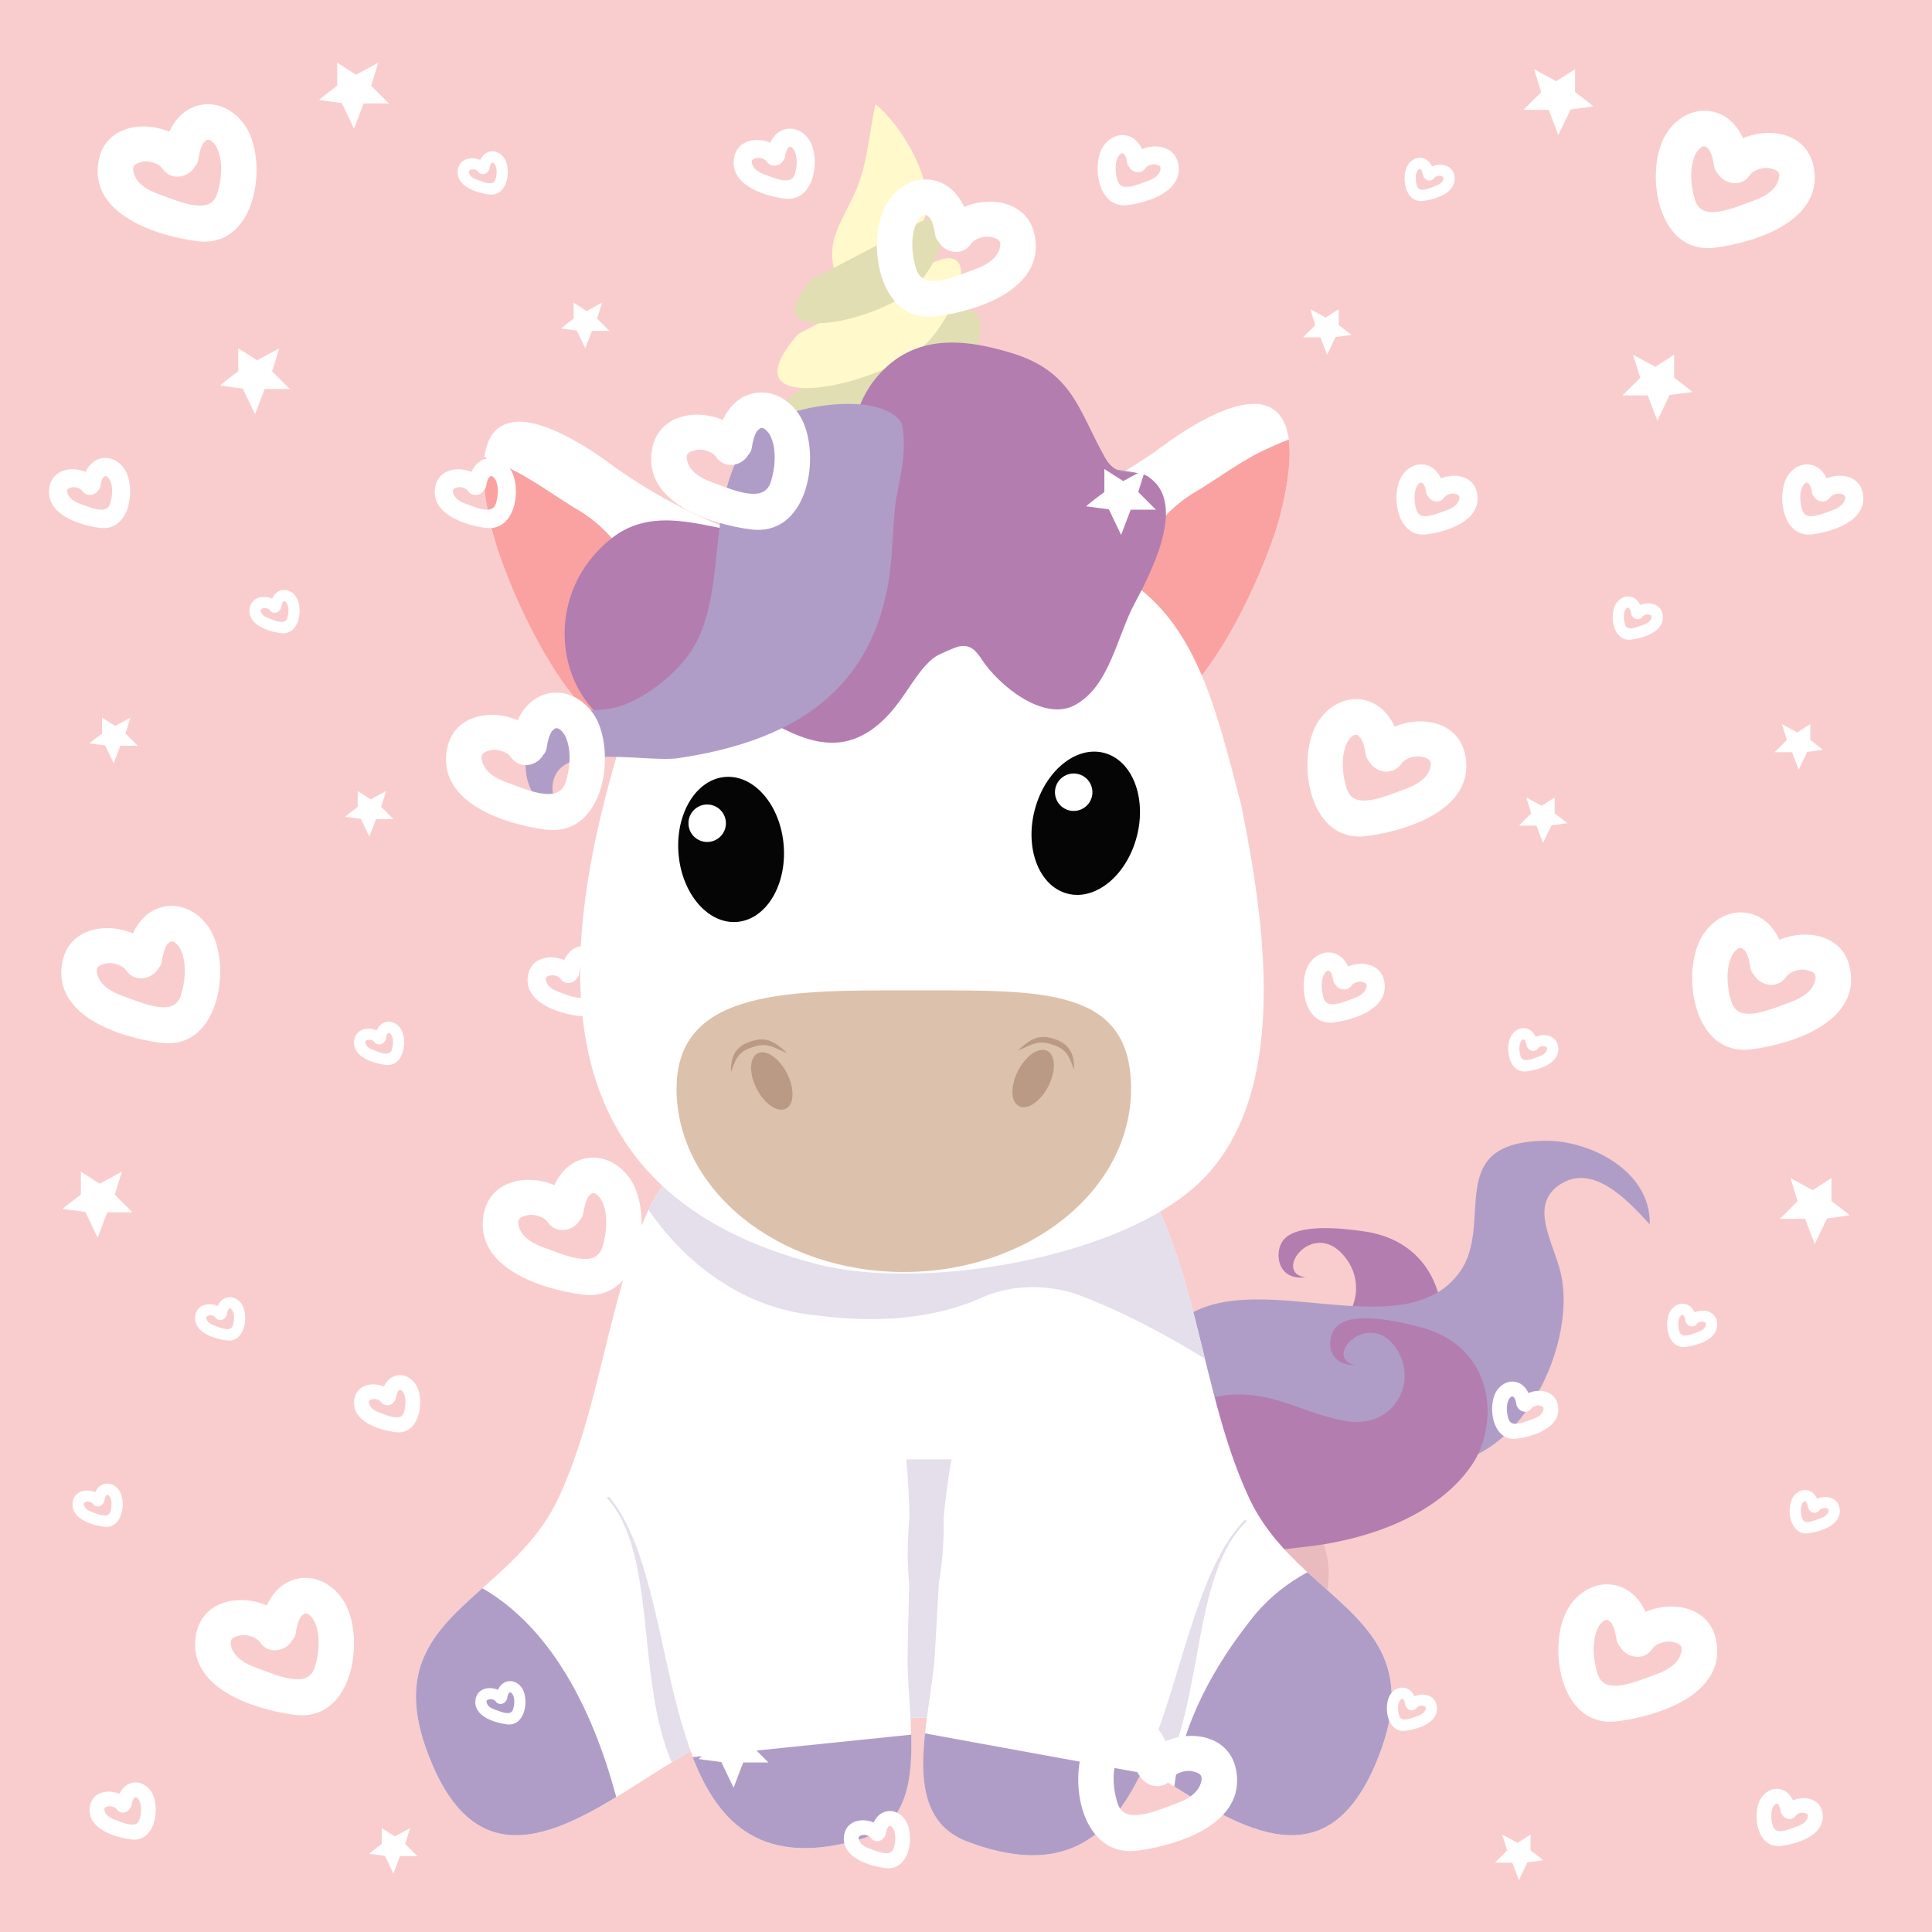 <?xml version="1.0" encoding="utf-8"?>
<!-- Generator: Adobe Illustrator 26.0.3, SVG Export Plug-In . SVG Version: 6.00 Build 0)  -->
<svg version="1.1" id="Layer_1" xmlns="http://www.w3.org/2000/svg" xmlns:xlink="http://www.w3.org/1999/xlink" x="0px" y="0px"
	 viewBox="0 0 1133.86 1133.86" style="enable-background:new 0 0 1133.86 1133.86;" xml:space="preserve">
<style type="text/css">
	.st0{fill:#F9CDCE;}
	.st1{fill:#EABBBE;}
	.st2{fill:#B47DB0;}
	.st3{fill:#B09DC7;}
	.st4{fill:#FFFFFF;}
	.st5{fill:#E4DFEA;}
	.st6{fill:#E1DEB3;}
	.st7{fill:#FFF9CB;}
	.st8{fill:#FAA2A1;}
	.st9{fill:#DCC1AC;}
	.st10{fill:#BA9A85;}
	.st11{fill:#050505;}
</style>
<g>
	<rect x="0" y="0" class="st0" width="1133.86" height="1133.86"/>
	<path class="st1" d="M770.29,893.07c-6.26-9.39-14.12-17.34-23.01-24.23c-9.8-7.6-19.94-14.41-30.83-20.36
		c-18.43-10.06-38.1-18.31-58.33-23.97c-27.52-7.7-56.45-10.95-84.93-12.3c-27.15-1.29-54.41-0.45-81.47,1.94
		c-23.19,2.04-45.72,6.22-67.81,13.63c-12.49,4.19-24.84,9.22-36.53,15.3c-10.31,5.36-20.38,12.07-28.62,20.3
		c-4.26,4.25-8.05,9.21-11.26,14.29c-2.54,4.02-4.71,8.63-5.71,13.27c-1.16,5.35-1.22,11.08,0.02,16.45
		c-0.62,0.29-1.23,0.6-1.83,0.95c-10.38,6.08-14.09,19.91-7.95,30.32c6.93,11.74,15.93,21.25,26.95,29.16
		c10.95,7.86,24.04,11.5,37.28,12.79c3.88,0.38,8.12-0.59,11.85-1.17c2.32-0.36,4.58-1.04,6.78-1.84
		c5.84-2.12,11.41-4.79,16.66-8.07c6.03-3.77,11.68-8.27,17.97-11.61c2.94,4.02,5.82,8.1,9.33,11.61
		c5.99,5.98,13.37,9.71,21.36,12.26c7.24,2.31,15.08,3.12,22.58,3.94c5.57,0.61,11.38,1.14,16.98,0.74
		c4.64-0.33,9.33-0.96,13.87-2.01c4.32-0.99,8.42-2.87,12.44-4.67c5.79-2.59,10.96-6.84,15.56-11.13c0.11-0.1,0.21-0.2,0.32-0.3
		c2.21,2.14,4.64,4.06,7.55,5.92c4.08,2.6,8.85,4.43,13.53,5.66c17.88,4.67,37.39,1.3,54.86-3.51c10.35-2.85,20.36-6.64,30.24-10.8
		c3.48-1.41,7.04-2.59,10.71-3.37c1.46-0.08,2.92-0.07,4.38,0.01c10.3,1.99,20.13,6.3,30.43,8.37c6.49,1.3,13.3,2.25,19.95,1.86
		c8.4-0.49,15.24-2.28,22.78-5.88c6.82-3.25,12.27-9.16,16.36-15.36c4.67-7.09,6.21-15.63,6.91-23.91
		C780.68,915.38,776.92,903.01,770.29,893.07z"/>
	<g>
		<g>
			<path class="st2" d="M655.98,860.61c-15.99-14.05-5.47-44.62,3.44-57.46c10.27-14.8,22.91-27.3,46.41-28.59
				c22.07-1.21,38.33,7.89,60.29,8.77c26.06,1.05,37.05-25.69,24.63-43.68c-18.66-27.03-44.75,7.63-24.54,9.93
				c-16.61,2.42-18.89-15.02-12.79-22.08c8.2-9.51,33.85-6.79,47.53-4.77c45.25,6.66,52.63,52.51,39.85,78.11
				c-15.36,30.79-52.02,51.1-91.48,60.07C724.97,866.45,677.93,881.6,655.98,860.61z"/>
			<g>
				<path class="st3" d="M664.89,883.72c-46.57-42.04-7.93-88.52,33.55-112.62c44.11-25.62,126.36,19.24,158.1-24.35
					c20.88-28.68-10.26-76.26,49.94-77.25c27.15-0.45,62.68,18.22,61.72,49.07c-13.25-14.58-33.96-36.65-53.4-22.9
					c-17.45,12.34-2.94,33.61,1.2,51.55c10.35,44.92-28.43,122.76-85.15,111.18c-21.14-4.32-46.51-28.7-67.48-18
					c-27.27,13.92-2.8,41.41-8.71,62.99C744.08,942.03,651.95,925.51,664.89,883.72z"/>
			</g>
			<path class="st2" d="M670.06,896.91c-14.33-15.61,0.14-44.3,10.73-55.82c12.22-13.29,26.52-24.05,50.35-22.59
				c22.38,1.37,37.6,12.17,59.6,15.58c26.1,4.05,40.56-20.84,30.34-39.88c-15.37-28.61-46.03,2.27-25.97,6.87
				c-17.04,0.44-17.12-16.89-10.08-23.09c9.47-8.35,34.94-2.71,48.47,0.85c44.73,11.77,46.36,57.48,30.24,81.05
				c-19.37,28.34-58.86,43.96-99.73,48.16C738.8,910.64,689.51,920,670.06,896.91z"/>
		</g>
		<g>
			<path class="st4" d="M732.43,877.72c-24.08-52.53-28.46-116.01-52.53-168.54c-15.32-30.64-35.02-35.02-72.23-39.4
				c-23.32-4.24-50.22-9.5-77.24-12.81c-27.02,3.31-53.93,8.57-77.24,12.81c-37.21,4.38-56.91,8.76-72.23,39.4
				c-24.08,52.53-28.46,116.01-52.53,168.54c-28.45,63.48-109.44,70.04-76.61,153.22c35.02,89.74,100.69,26.27,155.41-4.38
				c33.91-21.41,80.9-19.55,123.2-18.13c14.25-0.48,29.03-1,43.67-0.67c22.23,0.5,44.11,2.98,63.28,10.6
				c5.68,2.26,11.12,4.96,16.26,8.21c54.72,30.64,120.39,94.12,155.41,4.38C841.88,947.76,760.89,941.2,732.43,877.72z"/>
		</g>
		<g>
			<path class="st5" d="M607.67,669.78c-23.32-4.24-50.22-9.5-77.24-12.81c-27.02,3.31-53.93,8.57-77.24,12.81
				c-37.21,4.38-56.91,8.76-72.23,39.4c-0.12,0.27-0.23,0.55-0.36,0.82c23.18,33.89,58.47,58.79,100.12,62.12
				c32.83,4.38,67.85,2.19,96.31-10.94c19.7-8.76,43.78-6.57,59.1,0c25.05,9.7,48.32,22.38,71,36.18
				c-7.44-30.3-14.65-60.73-27.23-88.18C664.58,678.53,644.88,674.15,607.67,669.78z"/>
		</g>
		<g>
			<g>
				<path class="st6" d="M459.77,235.39c-56.38,63.9,63.9,35.71,92.09,5.64c24.43-26.31,41.35-82.7-9.4-48.87
					c-28.19,20.67-67.66,26.31-90.21,50.75"/>
			</g>
			<g>
				<path class="st7" d="M462.33,202.17"/>
			</g>
			<g>
				<path class="st7" d="M468.54,195.96c-46.56,52.78,52.77,29.49,76.06,4.66c20.18-21.73,34.15-68.3-7.76-40.36"/>
			</g>
			<g>
				<path class="st7" d="M491.26,164.07c-7.05-19.73,0-29.6,8.46-46.52c9.87-19.74,9.87-38.06,14.1-56.39
					c14.09,11.28,33.83,42.29,29.6,63.43c-2.82,18.32-31.01,35.24-50.74,42.29"/>
			</g>
			<g>
				<path class="st6" d="M471.44,168.94"/>
			</g>
			<g>
				<path class="st6" d="M531.76,135.02l-55.29,28.9c-37.69,42.72,42.72,23.87,61.57,3.77C554.37,150.1,565.68,112.4,531.76,135.02z
					"/>
			</g>
		</g>
		<g>
			<g>
				<path class="st4" d="M510.16,336.43c-59.49-15.45-108.77-31.6-156.3-67.34c-53.8-37.37-82.91-28.23-64.74,43.34
					c8.33,32.25,45.98,118.9,85.18,122.4c39.2,3.5,105.81-72.78,131.92-96.08"/>
			</g>
			<g>
				<path class="st8" d="M365.71,324.72c-6.33-9.78-14.58-17.83-24.07-23.99c-16.05-9.34-29.49-20.23-46.08-27.49
					c-3.74-1.77-7.53-3.39-11.35-4.8c-1.4,10.49,0.1,25.06,4.91,43.99c8.33,32.25,45.98,118.9,85.18,122.4
					c3.87,0.35,8.01-0.1,12.35-1.18c3.48-14.53,5.36-29.4,5.18-44.49C391.18,366.07,379.06,344.45,365.71,324.72z"/>
			</g>
		</g>
		<g>
			<g>
				<path class="st4" d="M530.43,325.96c59.49-15.45,108.77-31.6,156.3-67.34c53.8-37.37,82.91-28.23,64.74,43.34
					c-8.33,32.24-45.98,118.9-85.18,122.4c-39.2,3.5-105.81-72.78-131.92-96.08"/>
			</g>
			<g>
				<path class="st8" d="M674.88,314.25c6.33-9.78,14.59-17.83,24.07-23.99c16.05-9.34,29.49-20.23,46.07-27.49
					c3.75-1.77,7.53-3.39,11.35-4.8c1.39,10.49-0.1,25.06-4.91,43.99c-8.33,32.24-45.98,118.9-85.18,122.4
					c-3.87,0.35-8.01-0.1-12.36-1.18c-3.47-14.53-5.36-29.4-5.18-44.49C649.41,355.61,661.53,333.98,674.88,314.25z"/>
			</g>
		</g>
		<g>
			<path class="st4" d="M728.47,472.54c-19.7-75.51-32.83-134.61-114.91-151.02c-78.8-19.7-174.01-6.57-229.82,55.81
				c-49.25,137.89-95.21,315.18,95.21,364.43c62.38,16.41,180.57-3.28,226.53-49.25C758.02,639.98,741.6,538.2,728.47,472.54z"/>
		</g>
		<g>
			<g>
				<path class="st3" d="M673.85,279.64c-29.56-10.53-67-0.51-92.58,14.47c-32.41,18.43-75.27,48.95-97.66,80.5l7.81-4.57
					c-8.69,7.08-7.95,12.97,0.01,19.16c18.87,16.79,66.01-8.28,83.1-15.22c28.35-9.9,55.08-10.25,75.67,8.53
					c5.58-9.76,10.95-19.67,16.25-29.51C679.79,328.54,679.57,304.09,673.85,279.64z"/>
			</g>
			<path class="st3" d="M337.67,477.44c0.75-0.02,1.52-0.09,2.31-0.24C339.2,477.31,338.43,477.38,337.67,477.44z"/>
			<path class="st2" d="M673.88,279.79c-8.49-5.58-17.9,2.17-25.49-11.46c-15.62-28.02-18.97-50.21-54.6-61.12
				c-29.4-9.01-59.47-11.51-80.98,16.28c-12.43,16.07-14.81,39.32-22.37,58.15c-27.77,69.16-87.48-1.08-131.86,34.56
				c-53.81,43.22-21.59,130.99,42.7,114.86c-10.22-1.03-25.44-8.26-20.17-21.64c5.75-14.62,28.49-8.61,38.37-4.11
				c32.57,14.83,65.94,50.73,100.44,15.78c12.66-12.83,19.38-30.78,31.29-37.01c14.86-7.77,18.98-6.23,25.14,3.17
				c9.6,14.64,35.93,36.59,54.51,26.55c20.45-11.06,24.46-40.15,35.58-60.8C679.76,328.59,694.81,293.56,673.88,279.79z"/>
			<path class="st3" d="M521.18,342.89c2.65-15.01,2.6-30.15,4.09-45.11c1.27-12.7,7.72-29.96,4.02-49.04
				c-11.74-20.54-70.55-10.64-84.68,3.79c-32.83,33.54-15.79,90.34-37.63,127.46c-9.01,15.31-30.21,31.8-46.85,35.49
				c-18.71,4.13-28.02-4.38-42.51,10.82c-17.48,18.34-9.32,53.51,20.05,51.14c-13.31,0.45-17.57-17.64-9-26.36
				c12.32-12.55,53.3-3.76,69.21-6.11C461.23,435.64,509.54,408.84,521.18,342.89z"/>
		</g>
		<polygon class="st5" points="527.73,856.46 560.9,856.46 553.28,1007.77 527.73,1008.34 		"/>
		<g>
			<path class="st4" d="M551.23,939.54c1.58-12.57,3.05-25.2,4.11-37.74C552.74,914.29,551.25,927.08,551.23,939.54z"/>
		</g>
		<g>
			<g>
				<path class="st5" d="M521.52,1012.38c-0.64-13.26-1.91-26.59-1.74-38.16c0.56-37.46,3.06-77.33-0.74-114.34l-163.14,18.95
					c30.02,32.49,16.99,105.54,38.26,155.46C431.65,1010.71,478.04,1007.21,521.52,1012.38z"/>
			</g>
			<g>
				<path class="st4" d="M531.79,856l-176.15,20.31c52.06,56.98,18.34,242.97,150.63,202.68c40.47-13.06,25.88-69.44,26.39-107.33
					c0.18-13.8,0.63-27.92,0.93-42.1c-1.27-12.54-1.1-25.56,0.19-38.39C533.56,879.27,532.97,867.49,531.79,856z"/>
			</g>
			<g>
				<path class="st3" d="M406.52,1031.21c15.31,39.42,41.31,65.47,99.76,47.8c25.76-8.25,29.24-33.82,28.51-60.97L406.52,1031.21z"
					/>
			</g>
		</g>
		<g>
			<g>
				<path class="st5" d="M556.53,1012.7c1.67-13.17,3.98-26.35,4.71-37.91c2.37-37.39,2.99-77.33,9.67-113.94l161.16,31.63
					c-32.46,30.05-25.18,103.89-50.29,152C646.25,1018.06,600.28,1010.94,556.53,1012.7z"/>
			</g>
			<g>
				<path class="st4" d="M558.5,856L732.52,890c-56.35,52.74-37.27,240.8-166,190.3c-39.32-16.18-20.37-71.24-17.92-109.06
					c0.89-13.77,1.55-27.88,2.36-42.05c2.24-12.4,3.1-25.4,2.81-38.29C554.93,879.06,556.42,867.37,558.5,856z"/>
			</g>
			<g>
				<path class="st3" d="M669.71,1040.46c-18.34,38.11-46.29,62.05-103.19,39.87c-25.04-10.23-26.51-36-23.66-63.02L669.71,1040.46z
					"/>
			</g>
		</g>
		<g>
			<path class="st3" d="M283.1,932.09c-27.82,24.76-51.83,46.81-31.29,98.84c25.64,65.7,67.7,49.28,109.87,23.74
				C347.8,1003,323.49,955.48,283.1,932.09z"/>
		</g>
		<g>
			<path class="st3" d="M767.34,922.72c-11.23,6.07-21.52,14-30.52,24.5c-25.09,30.99-43.19,64.97-47.64,101.26
				c45.41,28.62,92.2,53.34,119.87-17.55C832.12,972.47,798.96,951.86,767.34,922.72z"/>
		</g>
		<g>
			<path class="st9" d="M663.79,638.94c0-59.41-51.57-57.72-125.23-57.72c-73.65,0-141.49-1.69-141.49,57.72
				c0,59.41,59.71,107.57,133.36,107.57C604.08,746.51,663.79,698.35,663.79,638.94z"/>
			<g>
				<path class="st10" d="M461.84,629.88c4.59,8.95,4.33,18.25-0.58,20.76c-4.9,2.51-12.6-2.71-17.18-11.67
					c-4.58-8.96-4.33-18.25,0.57-20.76C449.56,615.7,457.25,620.93,461.84,629.88z"/>
				<path class="st10" d="M428.97,629.19c0,0,0-0.18-0.01-0.51c0.01-0.33-0.02-0.82,0.02-1.43c0.02-0.62,0.05-1.37,0.16-2.23
					c0.09-0.86,0.24-1.83,0.48-2.89c0.29-1.05,0.62-2.21,1.22-3.37c0.6-1.16,1.38-2.34,2.42-3.37c1.04-1.02,2.26-1.91,3.58-2.61
					c0.33-0.17,0.67-0.32,1-0.49c0.34-0.17,0.68-0.32,1.02-0.44l1.04-0.39l0.98-0.34c0.34-0.11,0.63-0.22,1.01-0.32l1.11-0.29
					c0.37-0.1,0.74-0.17,1.11-0.22c0.37-0.06,0.74-0.13,1.11-0.17c1.49-0.16,3-0.1,4.43,0.15c1.42,0.28,2.72,0.77,3.87,1.33
					c1.13,0.59,2.13,1.2,3,1.84c0.87,0.62,1.62,1.23,2.27,1.78c0.66,0.54,1.21,1.04,1.67,1.45c0.91,0.82,1.41,1.32,1.41,1.32
					s-0.66-0.24-1.79-0.73c-0.56-0.25-1.25-0.54-2.01-0.9c-0.38-0.18-0.79-0.36-1.22-0.55c-0.43-0.19-0.87-0.4-1.34-0.6
					c-0.93-0.42-1.94-0.8-2.99-1.16c-1.06-0.32-2.17-0.57-3.31-0.69c-1.15-0.08-2.33-0.03-3.54,0.14c-0.6,0.12-1.23,0.23-1.82,0.39
					l-0.89,0.24c-0.3,0.07-0.65,0.22-0.97,0.32l-0.98,0.33l-0.9,0.33c-0.61,0.2-1.17,0.47-1.74,0.71c-1.11,0.54-2.12,1.16-3.01,1.87
					c-0.89,0.72-1.62,1.56-2.26,2.43c-0.65,0.87-1.12,1.82-1.57,2.7c-0.42,0.91-0.79,1.76-1.1,2.54c-0.3,0.79-0.56,1.48-0.77,2.04
					C429.23,628.53,428.97,629.19,428.97,629.19z"/>
			</g>
			<g>
				<path class="st10" d="M597.48,628.42c-4.59,8.95-4.33,18.25,0.57,20.76c4.9,2.51,12.6-2.71,17.18-11.67
					c4.59-8.96,4.33-18.25-0.58-20.76C609.76,614.24,602.06,619.46,597.48,628.42z"/>
				<path class="st10" d="M630.35,627.72c0,0,0-0.18,0.01-0.51c-0.01-0.33,0.02-0.81-0.02-1.43c-0.02-0.62-0.06-1.37-0.16-2.23
					c-0.09-0.86-0.24-1.83-0.48-2.89c-0.29-1.05-0.62-2.21-1.22-3.37c-0.6-1.15-1.38-2.34-2.42-3.37c-1.03-1.02-2.26-1.91-3.57-2.62
					c-0.33-0.17-0.67-0.32-1-0.49c-0.34-0.17-0.68-0.32-1.02-0.44l-1.04-0.39l-0.98-0.34c-0.34-0.1-0.63-0.22-1.01-0.32l-1.11-0.29
					c-0.37-0.1-0.74-0.17-1.11-0.22c-0.37-0.06-0.74-0.12-1.11-0.16c-1.49-0.16-3.01-0.1-4.43,0.15c-1.42,0.28-2.72,0.77-3.87,1.33
					c-1.13,0.59-2.14,1.2-3,1.83c-0.88,0.62-1.62,1.24-2.28,1.78c-0.66,0.54-1.21,1.04-1.67,1.45c-0.91,0.82-1.41,1.32-1.41,1.32
					s0.66-0.24,1.79-0.73c0.56-0.25,1.25-0.54,2.01-0.9c0.38-0.18,0.79-0.36,1.22-0.55c0.43-0.19,0.87-0.4,1.34-0.6
					c0.93-0.42,1.94-0.8,2.99-1.16c1.06-0.32,2.17-0.57,3.31-0.69c1.15-0.08,2.33-0.03,3.54,0.14c0.6,0.12,1.23,0.22,1.82,0.39
					l0.89,0.24c0.29,0.07,0.65,0.22,0.96,0.32l0.98,0.33l0.9,0.32c0.61,0.21,1.17,0.47,1.74,0.72c1.11,0.54,2.12,1.16,3.01,1.87
					c0.89,0.72,1.62,1.56,2.25,2.43c0.65,0.87,1.12,1.82,1.58,2.7c0.42,0.91,0.79,1.76,1.09,2.54c0.3,0.79,0.56,1.47,0.77,2.04
					C630.08,627.06,630.35,627.72,630.35,627.72z"/>
			</g>
		</g>
		<g>
			<path class="st11" d="M459.92,495.97c1.94,23.49-10.3,43.68-27.34,45.09c-17.04,1.41-32.43-16.5-34.37-39.99
				c-1.94-23.49,10.3-43.68,27.34-45.09C442.59,454.57,457.98,472.47,459.92,495.97z"/>
			<path class="st4" d="M425.99,482.25c0.5,6.05-4,11.35-10.05,11.85c-6.05,0.5-11.36-4-11.86-10.05c-0.5-6.05,4-11.36,10.05-11.86
				C420.19,471.7,425.49,476.2,425.99,482.25z"/>
		</g>
		<g>
			<path class="st11" d="M667.17,490.95c-5.94,22.81-24.16,37.82-40.71,33.51c-16.55-4.31-25.15-26.29-19.21-49.1
				c5.94-22.81,24.16-37.82,40.71-33.51C664.5,446.15,673.1,468.14,667.17,490.95z"/>
			<path class="st4" d="M640.77,467.71c-1.53,5.87-7.53,9.39-13.4,7.87c-5.87-1.53-9.4-7.53-7.87-13.4
				c1.53-5.87,7.53-9.39,13.4-7.87C638.77,455.84,642.3,461.84,640.77,467.71z"/>
		</g>
	</g>
	<g>
		<path class="st4" d="M142.7,766.91c-1.39-3.23-4.59-5.85-8.25-5.59c-3.22,0.23-5.45,2.37-6.69,5.08
			c-5.12-2.18-11.95-0.89-13.1,5.42c-1.8,9.87,10.73,13.85,18.24,14.84C143.22,788.02,145.78,774.08,142.7,766.91z M136.7,777.72
			c-0.59,1.94-1.89,2.47-3.79,2.34c-2.29-0.16-5.02-1.35-7.16-2.13c-1.88-0.68-3.91-1.77-4.54-3.78c-0.49-1.55,0.3-1.88,1.56-2.18
			c1.11-0.26,3.02,0.22,3.73,1.27c1.64,2.42,4.89,1.59,5.94-0.33c0.35-0.37,0.6-0.82,0.68-1.34c0.17-1.12,0.38-2.15,0.97-3.12
			c-0.01,0.02,0.56-0.47,0.52-0.47c0.09-0.04,0.18-0.06,0.24-0.07c0.24-0.01,0.45,0.01,0.77,0.27c0.7,0.57,1.07,1.31,1.34,2.21
			C137.67,772.65,137.39,775.48,136.7,777.72z"/>
		<path class="st4" d="M174.62,351.83c-1.39-3.23-4.59-5.85-8.25-5.59c-3.22,0.23-5.45,2.37-6.69,5.08
			c-5.12-2.18-11.95-0.89-13.1,5.42c-1.8,9.87,10.73,13.85,18.24,14.84C175.14,372.93,177.7,358.99,174.62,351.83z M168.62,362.63
			c-0.59,1.94-1.89,2.47-3.79,2.34c-2.29-0.16-5.02-1.35-7.16-2.13c-1.88-0.68-3.91-1.77-4.54-3.78c-0.49-1.55,0.3-1.88,1.56-2.18
			c1.11-0.26,3.02,0.22,3.73,1.27c1.64,2.42,4.89,1.59,5.94-0.33c0.35-0.37,0.6-0.82,0.68-1.34c0.17-1.12,0.38-2.15,0.97-3.12
			c-0.01,0.02,0.56-0.47,0.52-0.47c0.09-0.04,0.18-0.06,0.24-0.07c0.24-0.01,0.45,0.01,0.77,0.27c0.7,0.57,1.07,1.31,1.34,2.21
			C169.59,357.56,169.31,360.39,168.62,362.63z"/>
		<path class="st4" d="M296.79,94.39c-1.39-3.23-4.59-5.85-8.25-5.59c-3.22,0.23-5.45,2.37-6.69,5.08
			c-5.12-2.18-11.95-0.89-13.1,5.42c-1.8,9.87,10.73,13.85,18.24,14.84C297.3,115.49,299.87,101.55,296.79,94.39z M290.79,105.2
			c-0.59,1.94-1.89,2.47-3.79,2.34c-2.29-0.16-5.02-1.35-7.16-2.13c-1.88-0.68-3.91-1.77-4.54-3.78c-0.49-1.55,0.3-1.88,1.56-2.18
			c1.11-0.26,3.02,0.22,3.73,1.27c1.65,2.42,4.89,1.59,5.94-0.33c0.35-0.37,0.6-0.82,0.68-1.34c0.17-1.12,0.38-2.15,0.97-3.12
			c-0.01,0.02,0.56-0.47,0.52-0.47c0.09-0.04,0.18-0.06,0.24-0.07c0.24-0.01,0.45,0.01,0.77,0.27c0.7,0.57,1.07,1.31,1.34,2.21
			C291.76,100.12,291.48,102.95,290.79,105.2z"/>
		<path class="st4" d="M235.97,605.21c-1.39-3.23-4.59-5.85-8.25-5.59c-3.22,0.23-5.45,2.37-6.69,5.08
			c-5.12-2.18-11.95-0.89-13.1,5.42c-1.8,9.87,10.72,13.85,18.24,14.84C236.48,626.31,239.04,612.37,235.97,605.21z M229.97,616.01
			c-0.59,1.94-1.89,2.47-3.79,2.34c-2.29-0.16-5.02-1.35-7.16-2.13c-1.88-0.68-3.91-1.77-4.54-3.78c-0.49-1.55,0.3-1.88,1.56-2.18
			c1.11-0.26,3.02,0.22,3.73,1.27c1.64,2.42,4.89,1.59,5.94-0.33c0.35-0.37,0.6-0.82,0.68-1.34c0.17-1.12,0.38-2.15,0.97-3.12
			c-0.01,0.02,0.56-0.47,0.52-0.47c0.09-0.04,0.18-0.06,0.24-0.07c0.24-0.01,0.45,0.01,0.77,0.27c0.7,0.57,1.07,1.31,1.34,2.21
			C230.94,610.94,230.65,613.77,229.97,616.01z"/>
		<path class="st4" d="M70.78,876.28c-1.39-3.23-4.59-5.85-8.25-5.59c-3.22,0.23-5.45,2.37-6.69,5.08
			c-5.12-2.18-11.95-0.89-13.1,5.42c-1.8,9.87,10.73,13.85,18.24,14.84C71.3,897.39,73.86,883.45,70.78,876.28z M64.78,887.09
			c-0.59,1.94-1.89,2.47-3.79,2.34c-2.29-0.16-5.02-1.35-7.16-2.13c-1.88-0.68-3.91-1.77-4.54-3.78c-0.49-1.55,0.3-1.88,1.56-2.18
			c1.11-0.26,3.02,0.22,3.73,1.27c1.64,2.42,4.89,1.59,5.94-0.33c0.35-0.37,0.6-0.82,0.68-1.34c0.17-1.12,0.38-2.15,0.97-3.12
			c-0.01,0.02,0.56-0.47,0.52-0.47c0.09-0.04,0.18-0.06,0.24-0.07c0.24-0.01,0.45,0.01,0.77,0.27c0.7,0.57,1.07,1.31,1.34,2.21
			C65.75,882.02,65.47,884.85,64.78,887.09z"/>
		<path class="st4" d="M307.17,992.23c-1.39-3.23-4.59-5.85-8.25-5.59c-3.22,0.23-5.45,2.37-6.69,5.08
			c-5.12-2.18-11.95-0.89-13.1,5.42c-1.8,9.87,10.72,13.85,18.24,14.84C307.68,1013.34,310.24,999.4,307.17,992.23z M301.17,1003.04
			c-0.59,1.94-1.89,2.47-3.79,2.34c-2.29-0.16-5.02-1.35-7.16-2.13c-1.88-0.68-3.91-1.77-4.54-3.78c-0.49-1.55,0.3-1.88,1.56-2.18
			c1.11-0.26,3.02,0.22,3.73,1.27c1.64,2.42,4.89,1.59,5.94-0.33c0.35-0.37,0.6-0.82,0.68-1.34c0.17-1.12,0.38-2.15,0.97-3.12
			c-0.01,0.02,0.56-0.47,0.52-0.47c0.09-0.04,0.18-0.06,0.24-0.07c0.24-0.01,0.45,0.01,0.77,0.27c0.7,0.57,1.07,1.31,1.34,2.21
			C302.14,997.97,301.85,1000.79,301.17,1003.04z"/>
		<path class="st4" d="M372.7,697.16c-4.39-10.23-14.55-18.54-26.14-17.72c-10.21,0.71-17.27,7.52-21.19,16.1
			c-16.22-6.9-37.87-2.81-41.51,17.17c-5.71,31.29,34,43.9,57.82,47.04C374.32,764.07,382.45,719.87,372.7,697.16z M353.68,731.42
			c-1.88,6.15-5.98,7.83-12,7.4c-7.25-0.52-15.9-4.28-22.7-6.74c-5.95-2.15-12.38-5.62-14.38-11.99c-1.54-4.9,0.94-5.96,4.95-6.92
			c3.52-0.84,9.56,0.7,11.82,4.02c5.21,7.68,15.5,5.03,18.83-1.03c1.11-1.17,1.91-2.6,2.16-4.26c0.54-3.56,1.22-6.81,3.07-9.9
			c-0.04,0.06,1.79-1.49,1.65-1.5c0.28-0.13,0.58-0.2,0.76-0.23c0.75-0.04,1.43,0.02,2.44,0.84c2.22,1.81,3.39,4.17,4.26,6.99
			C356.75,715.35,355.85,724.3,353.68,731.42z"/>
		<path class="st4" d="M351.15,424.28c-4.39-10.23-14.55-18.54-26.14-17.72c-10.21,0.71-17.27,7.52-21.19,16.1
			c-16.22-6.9-37.87-2.81-41.51,17.17c-5.71,31.29,34,43.9,57.82,47.04C352.78,491.18,360.9,446.99,351.15,424.28z M332.13,458.54
			c-1.88,6.15-5.98,7.83-12,7.4c-7.25-0.52-15.9-4.28-22.7-6.74c-5.95-2.15-12.38-5.62-14.38-11.99c-1.54-4.9,0.94-5.96,4.95-6.92
			c3.52-0.84,9.56,0.7,11.82,4.02c5.21,7.68,15.5,5.03,18.83-1.03c1.11-1.17,1.91-2.6,2.16-4.26c0.54-3.56,1.22-6.81,3.07-9.9
			c-0.04,0.06,1.79-1.49,1.65-1.5c0.28-0.13,0.58-0.2,0.76-0.23c0.75-0.04,1.43,0.02,2.44,0.84c2.22,1.81,3.39,4.17,4.26,6.99
			C335.21,442.46,334.31,451.42,332.13,458.54z"/>
		<path class="st4" d="M471.55,248.1c-4.39-10.23-14.55-18.54-26.14-17.72c-10.21,0.71-17.27,7.52-21.19,16.1
			c-16.22-6.9-37.87-2.81-41.51,17.17c-5.71,31.29,34,43.9,57.82,47.04C473.18,315.01,481.3,270.81,471.55,248.1z M452.53,282.36
			c-1.88,6.15-5.98,7.83-12,7.4c-7.25-0.52-15.9-4.28-22.7-6.74c-5.95-2.15-12.38-5.62-14.38-11.99c-1.54-4.9,0.94-5.96,4.95-6.92
			c3.52-0.84,9.56,0.7,11.82,4.02c5.21,7.68,15.5,5.03,18.83-1.03c1.11-1.17,1.91-2.6,2.16-4.26c0.54-3.56,1.22-6.81,3.07-9.9
			c-0.04,0.06,1.79-1.49,1.65-1.5c0.28-0.13,0.58-0.2,0.76-0.23c0.75-0.04,1.43,0.02,2.44,0.84c2.22,1.81,3.39,4.17,4.26,6.99
			C455.6,266.29,454.7,275.24,452.53,282.36z"/>
		<path class="st4" d="M146.69,78.95c-4.39-10.23-14.55-18.54-26.14-17.72c-10.21,0.71-17.27,7.52-21.19,16.1
			c-16.22-6.9-37.87-2.81-41.51,17.17c-5.71,31.29,34,43.9,57.82,47.04C148.32,145.85,156.44,101.66,146.69,78.95z M127.67,113.21
			c-1.88,6.15-5.98,7.83-12,7.4c-7.25-0.52-15.9-4.28-22.7-6.74c-5.95-2.15-12.38-5.62-14.38-11.99c-1.54-4.9,0.94-5.96,4.95-6.92
			c3.52-0.84,9.56,0.7,11.82,4.02c5.21,7.68,15.5,5.03,18.83-1.03c1.11-1.17,1.91-2.6,2.16-4.26c0.54-3.56,1.22-6.81,3.07-9.9
			c-0.04,0.06,1.79-1.49,1.65-1.5c0.28-0.13,0.58-0.2,0.76-0.23c0.75-0.04,1.43,0.02,2.44,0.84c2.22,1.81,3.39,4.17,4.26,6.99
			C130.74,97.13,129.84,106.09,127.67,113.21z"/>
		<path class="st4" d="M125.35,549.43c-4.39-10.23-14.55-18.54-26.14-17.72c-10.21,0.71-17.27,7.52-21.19,16.1
			c-16.22-6.9-37.87-2.81-41.51,17.17c-5.71,31.29,34,43.9,57.82,47.04C126.98,616.33,135.1,572.14,125.35,549.43z M106.33,583.69
			c-1.88,6.15-5.98,7.83-12,7.4c-7.25-0.52-15.9-4.28-22.7-6.74c-5.95-2.15-12.38-5.62-14.38-11.99c-1.54-4.9,0.94-5.96,4.95-6.92
			c3.52-0.84,9.56,0.7,11.82,4.02c5.21,7.68,15.5,5.03,18.83-1.03c1.11-1.17,1.91-2.6,2.16-4.26c0.54-3.56,1.22-6.81,3.07-9.9
			c-0.04,0.06,1.79-1.49,1.65-1.5c0.28-0.13,0.58-0.2,0.76-0.23c0.75-0.04,1.43,0.02,2.44,0.84c2.22,1.81,3.39,4.17,4.26,6.99
			C109.4,567.62,108.5,576.57,106.33,583.69z"/>
		<path class="st4" d="M203.9,943.8c-4.39-10.23-14.55-18.54-26.14-17.72c-10.21,0.71-17.27,7.52-21.19,16.1
			c-16.22-6.9-37.87-2.81-41.51,17.17c-5.71,31.29,34,43.9,57.82,47.04C205.53,1010.7,213.65,966.5,203.9,943.8z M184.88,978.06
			c-1.88,6.15-5.98,7.83-12,7.4c-7.25-0.52-15.9-4.28-22.7-6.74c-5.95-2.15-12.38-5.62-14.38-11.99c-1.54-4.9,0.94-5.96,4.95-6.92
			c3.52-0.84,9.56,0.7,11.82,4.02c5.21,7.68,15.5,5.03,18.83-1.03c1.11-1.17,1.91-2.6,2.16-4.26c0.54-3.56,1.22-6.81,3.07-9.9
			c-0.04,0.06,1.79-1.49,1.65-1.5c0.28-0.13,0.58-0.2,0.76-0.23c0.75-0.04,1.43,0.02,2.44,0.84c2.22,1.81,3.39,4.17,4.26,6.99
			C187.95,961.98,187.05,970.94,184.88,978.06z"/>
		<path class="st4" d="M245.01,814.45c-1.83-4.26-6.06-7.72-10.89-7.39c-4.25,0.3-7.19,3.13-8.83,6.71
			c-6.76-2.87-15.78-1.17-17.3,7.16c-2.38,13.04,14.16,18.29,24.09,19.6C245.69,842.32,249.07,823.91,245.01,814.45z M237.09,828.72
			c-0.78,2.56-2.49,3.26-5,3.08c-3.02-0.22-6.63-1.78-9.46-2.81c-2.48-0.89-5.16-2.34-5.99-5c-0.64-2.04,0.39-2.48,2.06-2.88
			c1.47-0.35,3.98,0.29,4.92,1.68c2.17,3.2,6.46,2.1,7.85-0.43c0.46-0.49,0.8-1.08,0.9-1.77c0.23-1.48,0.51-2.84,1.28-4.13
			c-0.02,0.02,0.75-0.62,0.69-0.63c0.12-0.05,0.24-0.08,0.32-0.09c0.31-0.02,0.6,0.01,1.02,0.35c0.92,0.75,1.41,1.74,1.78,2.91
			C238.37,822.02,237.99,825.75,237.09,828.72z"/>
		<path class="st4" d="M532.47,1070.26c-1.83-4.26-6.06-7.72-10.89-7.39c-4.25,0.3-7.19,3.13-8.83,6.71
			c-6.76-2.87-15.78-1.17-17.3,7.16c-2.38,13.04,14.16,18.29,24.09,19.6C533.15,1098.14,536.54,1079.72,532.47,1070.26z
			 M524.55,1084.54c-0.78,2.56-2.49,3.26-5,3.08c-3.02-0.22-6.63-1.78-9.46-2.81c-2.48-0.89-5.16-2.34-5.99-4.99
			c-0.64-2.04,0.39-2.48,2.06-2.88c1.47-0.35,3.98,0.29,4.92,1.68c2.17,3.2,6.46,2.1,7.85-0.43c0.46-0.49,0.8-1.08,0.9-1.78
			c0.23-1.48,0.51-2.84,1.28-4.13c-0.02,0.02,0.75-0.62,0.69-0.63c0.12-0.05,0.24-0.08,0.32-0.09c0.31-0.02,0.6,0.01,1.02,0.35
			c0.92,0.75,1.41,1.74,1.78,2.91C525.83,1077.84,525.45,1081.57,524.55,1084.54z"/>
		<path class="st4" d="M355.28,564.26c-2.24-5.22-7.43-9.47-13.35-9.05c-5.21,0.37-8.82,3.84-10.82,8.22
			c-8.28-3.52-19.34-1.44-21.2,8.77c-2.91,15.98,17.36,22.42,29.53,24.03C356.11,598.43,360.26,575.86,355.28,564.26z
			 M345.56,581.76c-0.96,3.14-3.06,4-6.13,3.78c-3.7-0.26-8.12-2.19-11.59-3.44c-3.04-1.1-6.32-2.87-7.35-6.12
			c-0.79-2.5,0.48-3.04,2.53-3.53c1.8-0.43,4.88,0.36,6.04,2.06c2.66,3.92,7.92,2.57,9.62-0.53c0.57-0.6,0.98-1.33,1.1-2.18
			c0.28-1.82,0.62-3.48,1.57-5.06c-0.02,0.03,0.91-0.76,0.84-0.77c0.14-0.06,0.3-0.1,0.39-0.12c0.38-0.02,0.73,0.01,1.25,0.43
			c1.13,0.92,1.73,2.13,2.18,3.57C347.13,573.55,346.67,578.12,345.56,581.76z"/>
		<path class="st4" d="M300.8,277.82c-2.24-5.22-7.43-9.47-13.35-9.05c-5.21,0.37-8.82,3.84-10.82,8.22
			c-8.28-3.52-19.34-1.44-21.2,8.77c-2.91,15.98,17.36,22.42,29.53,24.03C301.64,311.99,305.79,289.42,300.8,277.82z M291.09,295.32
			c-0.96,3.14-3.06,4-6.13,3.78c-3.7-0.26-8.12-2.19-11.59-3.44c-3.04-1.1-6.32-2.87-7.35-6.12c-0.79-2.5,0.48-3.04,2.53-3.53
			c1.8-0.43,4.88,0.36,6.04,2.06c2.66,3.92,7.92,2.57,9.62-0.53c0.57-0.6,0.98-1.33,1.1-2.18c0.28-1.82,0.62-3.48,1.57-5.06
			c-0.02,0.03,0.91-0.76,0.84-0.77c0.14-0.06,0.3-0.1,0.39-0.12c0.38-0.02,0.73,0.01,1.25,0.43c1.13,0.92,1.73,2.13,2.18,3.57
			C292.66,287.11,292.2,291.68,291.09,295.32z"/>
		<path class="st4" d="M74.41,277.82c-2.24-5.22-7.43-9.47-13.35-9.05c-5.21,0.37-8.82,3.84-10.82,8.22
			c-8.28-3.52-19.34-1.44-21.2,8.77c-2.91,15.98,17.36,22.42,29.53,24.03C75.25,311.99,79.4,289.42,74.41,277.82z M64.7,295.32
			c-0.96,3.14-3.06,4-6.13,3.78c-3.7-0.26-8.12-2.19-11.59-3.44c-3.04-1.1-6.32-2.87-7.35-6.12c-0.79-2.5,0.48-3.04,2.53-3.53
			c1.8-0.43,4.88,0.36,6.04,2.06c2.66,3.92,7.92,2.57,9.62-0.53c0.57-0.6,0.98-1.33,1.1-2.18c0.28-1.82,0.62-3.48,1.57-5.06
			c-0.02,0.03,0.91-0.76,0.84-0.77c0.14-0.06,0.3-0.1,0.39-0.12c0.38-0.02,0.73,0.01,1.25,0.43c1.13,0.92,1.73,2.13,2.18,3.57
			C66.27,287.11,65.81,291.68,64.7,295.32z"/>
		<path class="st4" d="M476.2,84.57c-2.24-5.22-7.43-9.47-13.35-9.05c-5.21,0.37-8.82,3.84-10.82,8.22
			c-8.28-3.52-19.34-1.44-21.2,8.77c-2.91,15.98,17.36,22.42,29.53,24.03C477.03,118.74,481.18,96.17,476.2,84.57z M466.48,102.07
			c-0.96,3.14-3.06,4-6.13,3.78c-3.7-0.26-8.12-2.19-11.59-3.44c-3.04-1.1-6.32-2.87-7.35-6.12c-0.79-2.5,0.48-3.04,2.53-3.53
			c1.8-0.43,4.88,0.36,6.04,2.06c2.66,3.92,7.92,2.57,9.62-0.53c0.57-0.6,0.98-1.33,1.1-2.18c0.28-1.82,0.62-3.48,1.57-5.06
			c-0.02,0.03,0.91-0.76,0.84-0.77c0.14-0.06,0.3-0.1,0.39-0.12c0.38-0.02,0.73,0.01,1.25,0.43c1.13,0.92,1.73,2.13,2.18,3.57
			C468.05,93.86,467.59,98.43,466.48,102.07z"/>
		<path class="st4" d="M89.82,1053.46c-1.83-4.26-6.06-7.72-10.89-7.39c-4.25,0.3-7.19,3.13-8.83,6.71
			c-6.76-2.87-15.78-1.17-17.3,7.16c-2.38,13.04,14.16,18.29,24.09,19.6C90.5,1081.33,93.88,1062.92,89.82,1053.46z M81.9,1067.73
			c-0.78,2.56-2.49,3.26-5,3.08c-3.02-0.22-6.63-1.78-9.46-2.81c-2.48-0.89-5.16-2.34-5.99-4.99c-0.64-2.04,0.39-2.48,2.06-2.88
			c1.47-0.35,3.98,0.29,4.92,1.68c2.17,3.2,6.46,2.1,7.84-0.43c0.46-0.49,0.8-1.08,0.9-1.78c0.23-1.48,0.51-2.84,1.28-4.13
			c-0.02,0.02,0.75-0.62,0.69-0.63c0.12-0.05,0.24-0.08,0.32-0.09c0.31-0.02,0.6,0.01,1.02,0.35c0.92,0.75,1.41,1.74,1.78,2.91
			C83.18,1061.03,82.8,1064.76,81.9,1067.73z"/>
		<path class="st4" d="M36.84,709.51c0.44-0.88,10.61-8.4,10.61-8.4v-13.49l11.05,7.07l13.04-7.07l-4.2,13.49l10.39,10.39H62.93
			l-5.64,14.81l-7.19-15.03L36.84,709.51z"/>
		<path class="st4" d="M129.21,226.28c0.44-0.88,10.61-8.4,10.61-8.4V204.4l11.05,7.07l13.04-7.07l-4.2,13.49l10.39,10.39H155.3
			l-5.64,14.81l-7.19-15.03L129.21,226.28z"/>
		<path class="st4" d="M637.52,297.15c0.44-0.88,10.61-8.4,10.61-8.4v-13.49l11.05,7.07l13.04-7.07l-4.2,13.49l10.39,10.39H663.6
			l-5.64,14.81l-7.19-15.03L637.52,297.15z"/>
		<path class="st4" d="M410.09,1032.37c0.44-0.88,10.61-8.4,10.61-8.4v-13.49l11.05,7.07l13.04-7.07l-4.2,13.49l10.39,10.39h-14.81
			l-5.64,14.81l-7.19-15.03L410.09,1032.37z"/>
		<path class="st4" d="M187.31,58.69c0.44-0.88,10.61-8.4,10.61-8.4V36.8l11.05,7.07l13.04-7.07l-4.2,13.49l10.39,10.39H213.4
			l-5.64,14.81l-7.19-15.03L187.31,58.69z"/>
		<path class="st4" d="M216.73,1087.98c0.31-0.61,7.33-5.8,7.33-5.8v-9.32l7.64,4.89l9.01-4.89l-2.9,9.32l7.18,7.18h-10.23
			l-3.89,10.23l-4.96-10.39L216.73,1087.98z"/>
		<path class="st4" d="M52.57,436.29c0.31-0.61,7.33-5.8,7.33-5.8v-9.32l7.64,4.89l9.01-4.89l-2.9,9.32l7.18,7.18H70.6L66.7,447.9
			l-4.96-10.39L52.57,436.29z"/>
		<path class="st4" d="M329.34,192.79c0.31-0.61,7.33-5.8,7.33-5.8v-9.32l7.64,4.89l9.01-4.89l-2.9,9.32l7.18,7.18h-10.23
			l-3.89,10.23l-4.96-10.39L329.34,192.79z"/>
		<path class="st4" d="M202.61,479.36c0.31-0.61,7.33-5.8,7.33-5.8v-9.32l7.64,4.89l9.01-4.89l-2.9,9.32l7.18,7.18h-10.23
			l-3.89,10.23l-4.96-10.39L202.61,479.36z"/>
		<g>
			<path class="st4" d="M989.41,790.46c7.52-0.99,20.04-4.97,18.24-14.84c-1.15-6.31-7.98-7.6-13.1-5.42
				c-1.24-2.71-3.47-4.85-6.69-5.08c-3.66-0.26-6.86,2.36-8.25,5.59C976.54,777.87,979.1,791.81,989.41,790.46z M985.35,774.16
				c0.27-0.89,0.64-1.64,1.34-2.21c0.32-0.26,0.53-0.28,0.77-0.27c0.06,0.01,0.15,0.03,0.24,0.07c-0.04,0.01,0.53,0.49,0.52,0.47
				c0.59,0.98,0.8,2,0.97,3.12c0.08,0.53,0.33,0.98,0.68,1.34c1.05,1.91,4.3,2.75,5.94,0.33c0.71-1.05,2.62-1.53,3.73-1.27
				c1.26,0.3,2.05,0.63,1.56,2.18c-0.63,2.01-2.66,3.1-4.54,3.78c-2.15,0.77-4.88,1.96-7.16,2.13c-1.9,0.14-3.19-0.4-3.79-2.34
				C984.93,779.27,984.65,776.44,985.35,774.16z"/>
			<path class="st4" d="M957.49,375.37c7.52-0.99,20.04-4.97,18.24-14.84c-1.15-6.31-7.98-7.6-13.1-5.42
				c-1.24-2.71-3.47-4.85-6.69-5.08c-3.66-0.26-6.86,2.36-8.25,5.59C944.62,362.78,947.19,376.73,957.49,375.37z M953.43,359.08
				c0.27-0.89,0.64-1.64,1.34-2.21c0.32-0.26,0.53-0.28,0.77-0.27c0.06,0.01,0.15,0.03,0.24,0.07c-0.04,0.01,0.53,0.49,0.52,0.47
				c0.59,0.98,0.8,2,0.97,3.12c0.08,0.53,0.33,0.98,0.68,1.34c1.05,1.91,4.3,2.75,5.94,0.33c0.71-1.05,2.62-1.53,3.73-1.27
				c1.26,0.3,2.05,0.63,1.56,2.18c-0.63,2.01-2.66,3.1-4.54,3.78c-2.15,0.77-4.88,1.96-7.16,2.13c-1.9,0.14-3.19-0.4-3.79-2.34
				C953.01,364.18,952.73,361.35,953.43,359.08z"/>
			<path class="st4" d="M835.32,117.93c7.52-0.99,20.04-4.97,18.24-14.84c-1.15-6.31-7.98-7.6-13.1-5.42
				c-1.24-2.71-3.47-4.85-6.69-5.08c-3.66-0.26-6.86,2.36-8.25,5.59C822.46,105.34,825.02,119.29,835.32,117.93z M831.26,101.64
				c0.27-0.89,0.64-1.64,1.34-2.21c0.32-0.26,0.53-0.28,0.77-0.27c0.06,0.01,0.15,0.03,0.24,0.07c-0.04,0.01,0.53,0.49,0.52,0.47
				c0.59,0.98,0.8,2,0.97,3.12c0.08,0.52,0.33,0.98,0.68,1.34c1.05,1.91,4.3,2.75,5.94,0.33c0.71-1.05,2.62-1.53,3.73-1.27
				c1.26,0.3,2.05,0.63,1.56,2.18c-0.63,2.01-2.66,3.1-4.54,3.78c-2.15,0.77-4.88,1.96-7.16,2.13c-1.9,0.14-3.19-0.4-3.79-2.34
				C830.85,106.74,830.56,103.92,831.26,101.64z"/>
			<path class="st4" d="M896.14,628.75c7.52-0.99,20.04-4.97,18.24-14.84c-1.15-6.31-7.98-7.6-13.1-5.42
				c-1.24-2.71-3.47-4.85-6.69-5.08c-3.66-0.26-6.86,2.36-8.25,5.59C883.28,616.16,885.84,630.11,896.14,628.75z M892.09,612.46
				c0.27-0.89,0.64-1.64,1.35-2.21c0.32-0.26,0.53-0.28,0.77-0.27c0.06,0.01,0.15,0.03,0.24,0.07c-0.04,0.01,0.53,0.49,0.52,0.47
				c0.59,0.98,0.8,2,0.97,3.12c0.08,0.53,0.33,0.98,0.68,1.34c1.05,1.91,4.3,2.75,5.94,0.33c0.71-1.05,2.62-1.53,3.73-1.27
				c1.26,0.3,2.05,0.63,1.56,2.18c-0.63,2.01-2.66,3.1-4.54,3.78c-2.15,0.77-4.88,1.96-7.16,2.13c-1.9,0.14-3.19-0.4-3.79-2.34
				C891.67,617.56,891.39,614.73,892.09,612.46z"/>
			<path class="st4" d="M1061.33,899.82c7.52-0.99,20.04-4.97,18.24-14.84c-1.15-6.31-7.98-7.6-13.1-5.42
				c-1.24-2.71-3.47-4.85-6.69-5.08c-3.66-0.26-6.86,2.36-8.25,5.59C1048.46,887.24,1051.03,901.18,1061.33,899.82z M1057.27,883.53
				c0.27-0.89,0.64-1.64,1.34-2.21c0.32-0.26,0.53-0.28,0.77-0.27c0.06,0.01,0.15,0.03,0.24,0.07c-0.04,0.01,0.53,0.49,0.52,0.47
				c0.59,0.98,0.8,2,0.97,3.12c0.08,0.53,0.33,0.98,0.68,1.34c1.05,1.91,4.3,2.75,5.94,0.33c0.71-1.05,2.62-1.53,3.73-1.27
				c1.26,0.3,2.05,0.63,1.56,2.18c-0.63,2.01-2.66,3.1-4.54,3.78c-2.15,0.77-4.88,1.96-7.16,2.13c-1.9,0.14-3.19-0.4-3.79-2.34
				C1056.85,888.64,1056.57,885.81,1057.27,883.53z"/>
			<path class="st4" d="M824.94,1015.77c7.52-0.99,20.04-4.97,18.24-14.84c-1.15-6.31-7.98-7.6-13.1-5.42
				c-1.24-2.71-3.47-4.85-6.69-5.08c-3.66-0.26-6.86,2.36-8.25,5.59C812.08,1003.19,814.64,1017.13,824.94,1015.77z M820.89,999.48
				c0.27-0.89,0.64-1.64,1.34-2.21c0.32-0.26,0.53-0.28,0.77-0.27c0.06,0.01,0.15,0.03,0.24,0.07c-0.04,0.01,0.53,0.49,0.52,0.47
				c0.59,0.98,0.8,2,0.97,3.12c0.08,0.52,0.33,0.98,0.68,1.34c1.05,1.91,4.3,2.75,5.94,0.33c0.71-1.05,2.62-1.53,3.73-1.27
				c1.26,0.3,2.05,0.63,1.56,2.18c-0.63,2.01-2.66,3.1-4.54,3.78c-2.15,0.77-4.88,1.96-7.16,2.13c-1.9,0.14-3.19-0.4-3.79-2.34
				C820.47,1004.59,820.19,1001.76,820.89,999.48z"/>
			<path class="st4" d="M667.68,1086.09c23.83-3.14,63.53-15.75,57.82-47.04c-3.65-19.99-25.29-24.07-41.51-17.17
				c-3.92-8.58-10.98-15.39-21.19-16.1c-11.59-0.81-21.74,7.5-26.14,17.72C626.9,1046.2,635.03,1090.4,667.68,1086.09z
				 M654.82,1034.45c0.87-2.83,2.04-5.19,4.26-6.99c1.01-0.82,1.69-0.88,2.44-0.84c0.18,0.03,0.48,0.1,0.76,0.23
				c-0.14,0.02,1.69,1.56,1.65,1.5c1.85,3.09,2.53,6.35,3.07,9.9c0.25,1.66,1.05,3.09,2.16,4.26c3.33,6.06,13.61,8.71,18.83,1.03
				c2.26-3.32,8.3-4.86,11.82-4.02c4,0.95,6.49,2.01,4.95,6.92c-2,6.36-8.43,9.84-14.38,11.99c-6.8,2.46-15.46,6.22-22.7,6.74
				c-6.02,0.43-10.13-1.25-12-7.4C653.5,1050.63,652.6,1041.68,654.82,1034.45z"/>
			<path class="st4" d="M802.19,490.67c23.83-3.14,63.53-15.75,57.82-47.04c-3.65-19.99-25.29-24.07-41.51-17.17
				c-3.92-8.58-10.98-15.39-21.19-16.1c-11.59-0.81-21.74,7.5-26.14,17.72C761.42,450.78,769.54,494.98,802.19,490.67z
				 M789.33,439.03c0.87-2.83,2.04-5.19,4.26-6.99c1.01-0.82,1.69-0.88,2.44-0.84c0.18,0.03,0.48,0.1,0.76,0.23
				c-0.13,0.02,1.69,1.56,1.65,1.5c1.85,3.09,2.53,6.35,3.07,9.9c0.25,1.66,1.05,3.1,2.16,4.26c3.33,6.06,13.61,8.71,18.83,1.03
				c2.26-3.32,8.3-4.86,11.82-4.02c4,0.95,6.49,2.01,4.95,6.92c-2,6.36-8.43,9.84-14.38,11.99c-6.8,2.46-15.46,6.22-22.7,6.74
				c-6.02,0.43-10.13-1.25-12-7.4C788.02,455.21,787.12,446.26,789.33,439.03z"/>
			<path class="st4" d="M549.54,185.67c23.83-3.14,63.53-15.75,57.82-47.04c-3.65-19.99-25.29-24.07-41.51-17.17
				c-3.92-8.58-10.98-15.39-21.19-16.1c-11.59-0.81-21.74,7.5-26.14,17.72C508.77,145.78,516.89,189.98,549.54,185.67z
				 M536.68,134.03c0.87-2.83,2.04-5.19,4.26-6.99c1.01-0.82,1.69-0.88,2.44-0.84c0.18,0.03,0.48,0.1,0.76,0.23
				c-0.14,0.02,1.69,1.56,1.65,1.5c1.85,3.09,2.53,6.35,3.07,9.9c0.25,1.66,1.05,3.1,2.16,4.26c3.33,6.06,13.61,8.71,18.83,1.03
				c2.26-3.32,8.3-4.86,11.82-4.02c4,0.95,6.49,2.01,4.95,6.92c-2,6.36-8.43,9.84-14.38,11.99c-6.8,2.46-15.46,6.22-22.7,6.74
				c-6.02,0.43-10.13-1.25-12-7.4C535.36,150.21,534.46,141.26,536.68,134.03z"/>
			<path class="st4" d="M1006.66,145.34c23.83-3.14,63.53-15.75,57.82-47.04c-3.65-19.99-25.29-24.07-41.51-17.17
				c-3.92-8.58-10.98-15.39-21.19-16.1c-11.59-0.81-21.74,7.5-26.14,17.72C965.88,105.45,974.01,149.64,1006.66,145.34z M993.8,93.7
				c0.87-2.83,2.04-5.19,4.26-6.99c1.01-0.82,1.69-0.88,2.44-0.84c0.18,0.03,0.48,0.1,0.76,0.23c-0.13,0.02,1.69,1.56,1.65,1.5
				c1.85,3.09,2.53,6.35,3.07,9.9c0.25,1.66,1.05,3.1,2.16,4.26c3.33,6.06,13.61,8.71,18.83,1.03c2.26-3.32,8.3-4.86,11.82-4.02
				c4,0.95,6.49,2.01,4.95,6.92c-2,6.36-8.43,9.84-14.38,11.99c-6.8,2.46-15.46,6.22-22.7,6.74c-6.02,0.43-10.13-1.25-12-7.4
				C992.48,109.88,991.58,100.92,993.8,93.7z"/>
			<path class="st4" d="M1028,615.82c23.83-3.14,63.53-15.75,57.82-47.04c-3.65-19.99-25.29-24.07-41.51-17.17
				c-3.92-8.58-10.98-15.39-21.19-16.1c-11.59-0.81-21.74,7.5-26.14,17.72C987.22,575.93,995.35,620.13,1028,615.82z
				 M1015.14,564.18c0.87-2.83,2.04-5.19,4.26-6.99c1.01-0.82,1.69-0.88,2.44-0.84c0.18,0.03,0.48,0.1,0.76,0.23
				c-0.14,0.02,1.69,1.56,1.65,1.5c1.85,3.09,2.53,6.35,3.07,9.9c0.25,1.66,1.05,3.1,2.16,4.26c3.33,6.06,13.61,8.71,18.83,1.03
				c2.26-3.32,8.3-4.86,11.82-4.02c4,0.95,6.49,2.01,4.95,6.92c-2,6.36-8.43,9.84-14.38,11.99c-6.8,2.46-15.46,6.22-22.7,6.74
				c-6.02,0.43-10.13-1.25-12-7.4C1013.82,580.36,1012.92,571.41,1015.14,564.18z"/>
			<path class="st4" d="M949.45,1010.18c23.83-3.14,63.53-15.75,57.82-47.04c-3.65-19.99-25.29-24.07-41.51-17.17
				c-3.92-8.58-10.98-15.39-21.19-16.1c-11.59-0.81-21.74,7.5-26.14,17.72C908.67,970.3,916.8,1014.49,949.45,1010.18z
				 M936.59,958.55c0.87-2.83,2.04-5.19,4.26-6.99c1.01-0.82,1.69-0.88,2.44-0.84c0.18,0.03,0.48,0.1,0.76,0.23
				c-0.14,0.02,1.69,1.56,1.65,1.5c1.85,3.09,2.53,6.35,3.07,9.9c0.25,1.66,1.05,3.09,2.16,4.26c3.33,6.06,13.61,8.71,18.83,1.03
				c2.26-3.32,8.3-4.86,11.82-4.02c4,0.95,6.49,2.01,4.95,6.92c-2,6.36-8.43,9.84-14.38,11.99c-6.8,2.46-15.46,6.22-22.7,6.74
				c-6.02,0.43-10.13-1.25-12-7.4C935.27,974.73,934.37,965.77,936.59,958.55z"/>
			<path class="st4" d="M890.24,844.32c9.93-1.31,26.47-6.56,24.09-19.6c-1.52-8.33-10.54-10.03-17.3-7.16
				c-1.64-3.57-4.58-6.41-8.83-6.71c-4.83-0.34-9.06,3.12-10.89,7.39C873.25,827.7,876.63,846.11,890.24,844.32z M884.88,822.8
				c0.36-1.18,0.85-2.16,1.78-2.91c0.42-0.34,0.71-0.37,1.02-0.35c0.08,0.01,0.2,0.04,0.32,0.09c-0.06,0.01,0.7,0.65,0.69,0.63
				c0.77,1.29,1.05,2.64,1.28,4.13c0.1,0.69,0.44,1.29,0.9,1.77c1.39,2.53,5.67,3.63,7.85,0.43c0.94-1.38,3.46-2.03,4.92-1.68
				c1.67,0.4,2.7,0.84,2.06,2.88c-0.83,2.65-3.51,4.1-5.99,5c-2.83,1.02-6.44,2.59-9.46,2.81c-2.51,0.18-4.22-0.52-5-3.08
				C884.33,829.55,883.96,825.81,884.88,822.8z"/>
			<path class="st4" d="M782.89,600.02c12.17-1.61,32.44-8.04,29.53-24.03c-1.86-10.21-12.92-12.3-21.2-8.77
				c-2-4.38-5.61-7.86-10.82-8.22c-5.92-0.41-11.1,3.83-13.35,9.05C762.07,579.65,766.21,602.22,782.89,600.02z M776.32,573.65
				c0.44-1.44,1.04-2.65,2.18-3.57c0.52-0.42,0.86-0.45,1.25-0.43c0.09,0.02,0.25,0.05,0.39,0.12c-0.07,0.01,0.86,0.8,0.84,0.77
				c0.95,1.58,1.29,3.24,1.57,5.06c0.13,0.85,0.54,1.58,1.1,2.18c1.7,3.1,6.95,4.45,9.62,0.53c1.15-1.7,4.24-2.48,6.04-2.06
				c2.04,0.49,3.31,1.03,2.53,3.53c-1.02,3.25-4.31,5.03-7.35,6.12c-3.47,1.25-7.89,3.18-11.59,3.44c-3.07,0.22-5.17-0.64-6.13-3.78
				C775.65,581.91,775.19,577.34,776.32,573.65z"/>
			<path class="st4" d="M837.36,313.58c12.17-1.61,32.44-8.04,29.53-24.03c-1.86-10.21-12.92-12.3-21.2-8.77
				c-2-4.38-5.61-7.86-10.82-8.22c-5.92-0.41-11.1,3.83-13.35,9.05C816.54,293.21,820.69,315.78,837.36,313.58z M830.79,287.21
				c0.44-1.44,1.04-2.65,2.18-3.57c0.52-0.42,0.86-0.45,1.25-0.43c0.09,0.02,0.25,0.05,0.39,0.12c-0.07,0.01,0.86,0.8,0.84,0.77
				c0.95,1.58,1.29,3.24,1.57,5.06c0.13,0.85,0.54,1.58,1.1,2.18c1.7,3.1,6.95,4.45,9.62,0.53c1.15-1.7,4.24-2.48,6.04-2.06
				c2.04,0.49,3.31,1.03,2.53,3.53c-1.02,3.25-4.31,5.03-7.35,6.12c-3.47,1.25-7.89,3.18-11.59,3.44c-3.07,0.22-5.17-0.64-6.13-3.78
				C830.12,295.48,829.66,290.9,830.79,287.21z"/>
			<path class="st4" d="M1063.75,313.58c12.17-1.61,32.44-8.04,29.53-24.03c-1.86-10.21-12.92-12.3-21.2-8.77
				c-2-4.38-5.61-7.86-10.82-8.22c-5.92-0.41-11.1,3.83-13.35,9.05C1042.93,293.21,1047.08,315.78,1063.75,313.58z M1057.18,287.21
				c0.44-1.44,1.04-2.65,2.18-3.57c0.52-0.42,0.86-0.45,1.25-0.43c0.09,0.02,0.25,0.05,0.39,0.12c-0.07,0.01,0.86,0.8,0.84,0.77
				c0.95,1.58,1.29,3.24,1.57,5.06c0.13,0.85,0.54,1.58,1.1,2.18c1.7,3.1,6.95,4.45,9.62,0.53c1.15-1.7,4.24-2.48,6.04-2.06
				c2.04,0.49,3.31,1.03,2.53,3.53c-1.02,3.25-4.31,5.03-7.35,6.12c-3.47,1.25-7.89,3.18-11.59,3.44c-3.07,0.22-5.17-0.64-6.13-3.78
				C1056.51,295.48,1056.05,290.9,1057.18,287.21z"/>
			<path class="st4" d="M661.97,120.33c12.17-1.61,32.44-8.04,29.53-24.03c-1.86-10.21-12.92-12.3-21.2-8.77
				c-2-4.38-5.61-7.86-10.82-8.22c-5.92-0.41-11.1,3.83-13.35,9.05C641.15,99.96,645.29,122.53,661.97,120.33z M655.4,93.96
				c0.44-1.44,1.04-2.65,2.18-3.57c0.52-0.42,0.86-0.45,1.25-0.43c0.09,0.02,0.25,0.05,0.39,0.12c-0.07,0.01,0.86,0.8,0.84,0.77
				c0.95,1.58,1.29,3.24,1.57,5.06c0.13,0.85,0.54,1.58,1.1,2.18c1.7,3.1,6.95,4.45,9.62,0.53c1.15-1.7,4.24-2.48,6.04-2.06
				c2.04,0.49,3.31,1.03,2.53,3.53c-1.02,3.25-4.31,5.03-7.35,6.12c-3.47,1.25-7.89,3.18-11.59,3.44c-3.07,0.22-5.17-0.64-6.13-3.78
				C654.73,102.22,654.27,97.65,655.4,93.96z"/>
			<path class="st4" d="M1045.43,1083.33c9.93-1.31,26.47-6.56,24.09-19.6c-1.52-8.33-10.54-10.03-17.3-7.16
				c-1.64-3.57-4.58-6.41-8.83-6.71c-4.83-0.34-9.06,3.12-10.89,7.39C1028.44,1066.71,1031.82,1085.12,1045.43,1083.33z
				 M1040.07,1061.82c0.36-1.18,0.85-2.16,1.78-2.91c0.42-0.34,0.71-0.37,1.02-0.35c0.08,0.01,0.2,0.04,0.32,0.09
				c-0.06,0.01,0.7,0.65,0.69,0.63c0.77,1.29,1.05,2.64,1.28,4.13c0.1,0.69,0.44,1.29,0.9,1.77c1.39,2.53,5.67,3.63,7.84,0.43
				c0.94-1.38,3.46-2.03,4.92-1.68c1.67,0.4,2.7,0.84,2.06,2.88c-0.83,2.65-3.51,4.1-5.99,5c-2.83,1.02-6.44,2.59-9.46,2.81
				c-2.51,0.18-4.22-0.52-5-3.08C1039.52,1068.56,1039.15,1064.82,1040.07,1061.82z"/>
			<path class="st4" d="M1085.48,713.3c-0.44-0.88-10.61-8.4-10.61-8.4v-13.49l-11.05,7.07l-13.04-7.07l4.2,13.49l-10.39,10.39
				h14.81l5.64,14.81l7.19-15.03L1085.48,713.3z"/>
			<path class="st4" d="M993.11,230.08c-0.44-0.88-10.61-8.4-10.61-8.4v-13.49l-11.05,7.07l-13.04-7.07l4.2,13.49l-10.39,10.39
				h14.81l5.64,14.81l7.19-15.03L993.11,230.08z"/>
			<path class="st4" d="M935.01,62.48c-0.44-0.88-10.61-8.4-10.61-8.4V40.59l-11.05,7.07l-13.04-7.07l4.2,13.49l-10.39,10.39h14.81
				l5.64,14.81l7.19-15.03L935.01,62.48z"/>
			<path class="st4" d="M905.59,1091.78c-0.31-0.61-7.33-5.8-7.33-5.8v-9.32l-7.64,4.89l-9.01-4.89l2.9,9.32l-7.18,7.18h10.23
				l3.89,10.23l4.96-10.39L905.59,1091.78z"/>
			<path class="st4" d="M1069.75,440.08c-0.31-0.61-7.33-5.8-7.33-5.8v-9.32l-7.64,4.89l-9.01-4.89l2.9,9.32l-7.18,7.18h10.23
				l3.89,10.23l4.96-10.39L1069.75,440.08z"/>
			<path class="st4" d="M792.99,196.58c-0.31-0.61-7.33-5.8-7.33-5.8v-9.32l-7.64,4.89l-9.01-4.89l2.9,9.32l-7.18,7.18h10.23
				l3.89,10.23l4.96-10.39L792.99,196.58z"/>
			<path class="st4" d="M919.72,483.15c-0.31-0.61-7.33-5.8-7.33-5.8v-9.32l-7.64,4.89l-9.01-4.89l2.9,9.32l-7.18,7.18h10.23
				l3.89,10.23l4.96-10.39L919.72,483.15z"/>
		</g>
	</g>
</g>
</svg>
